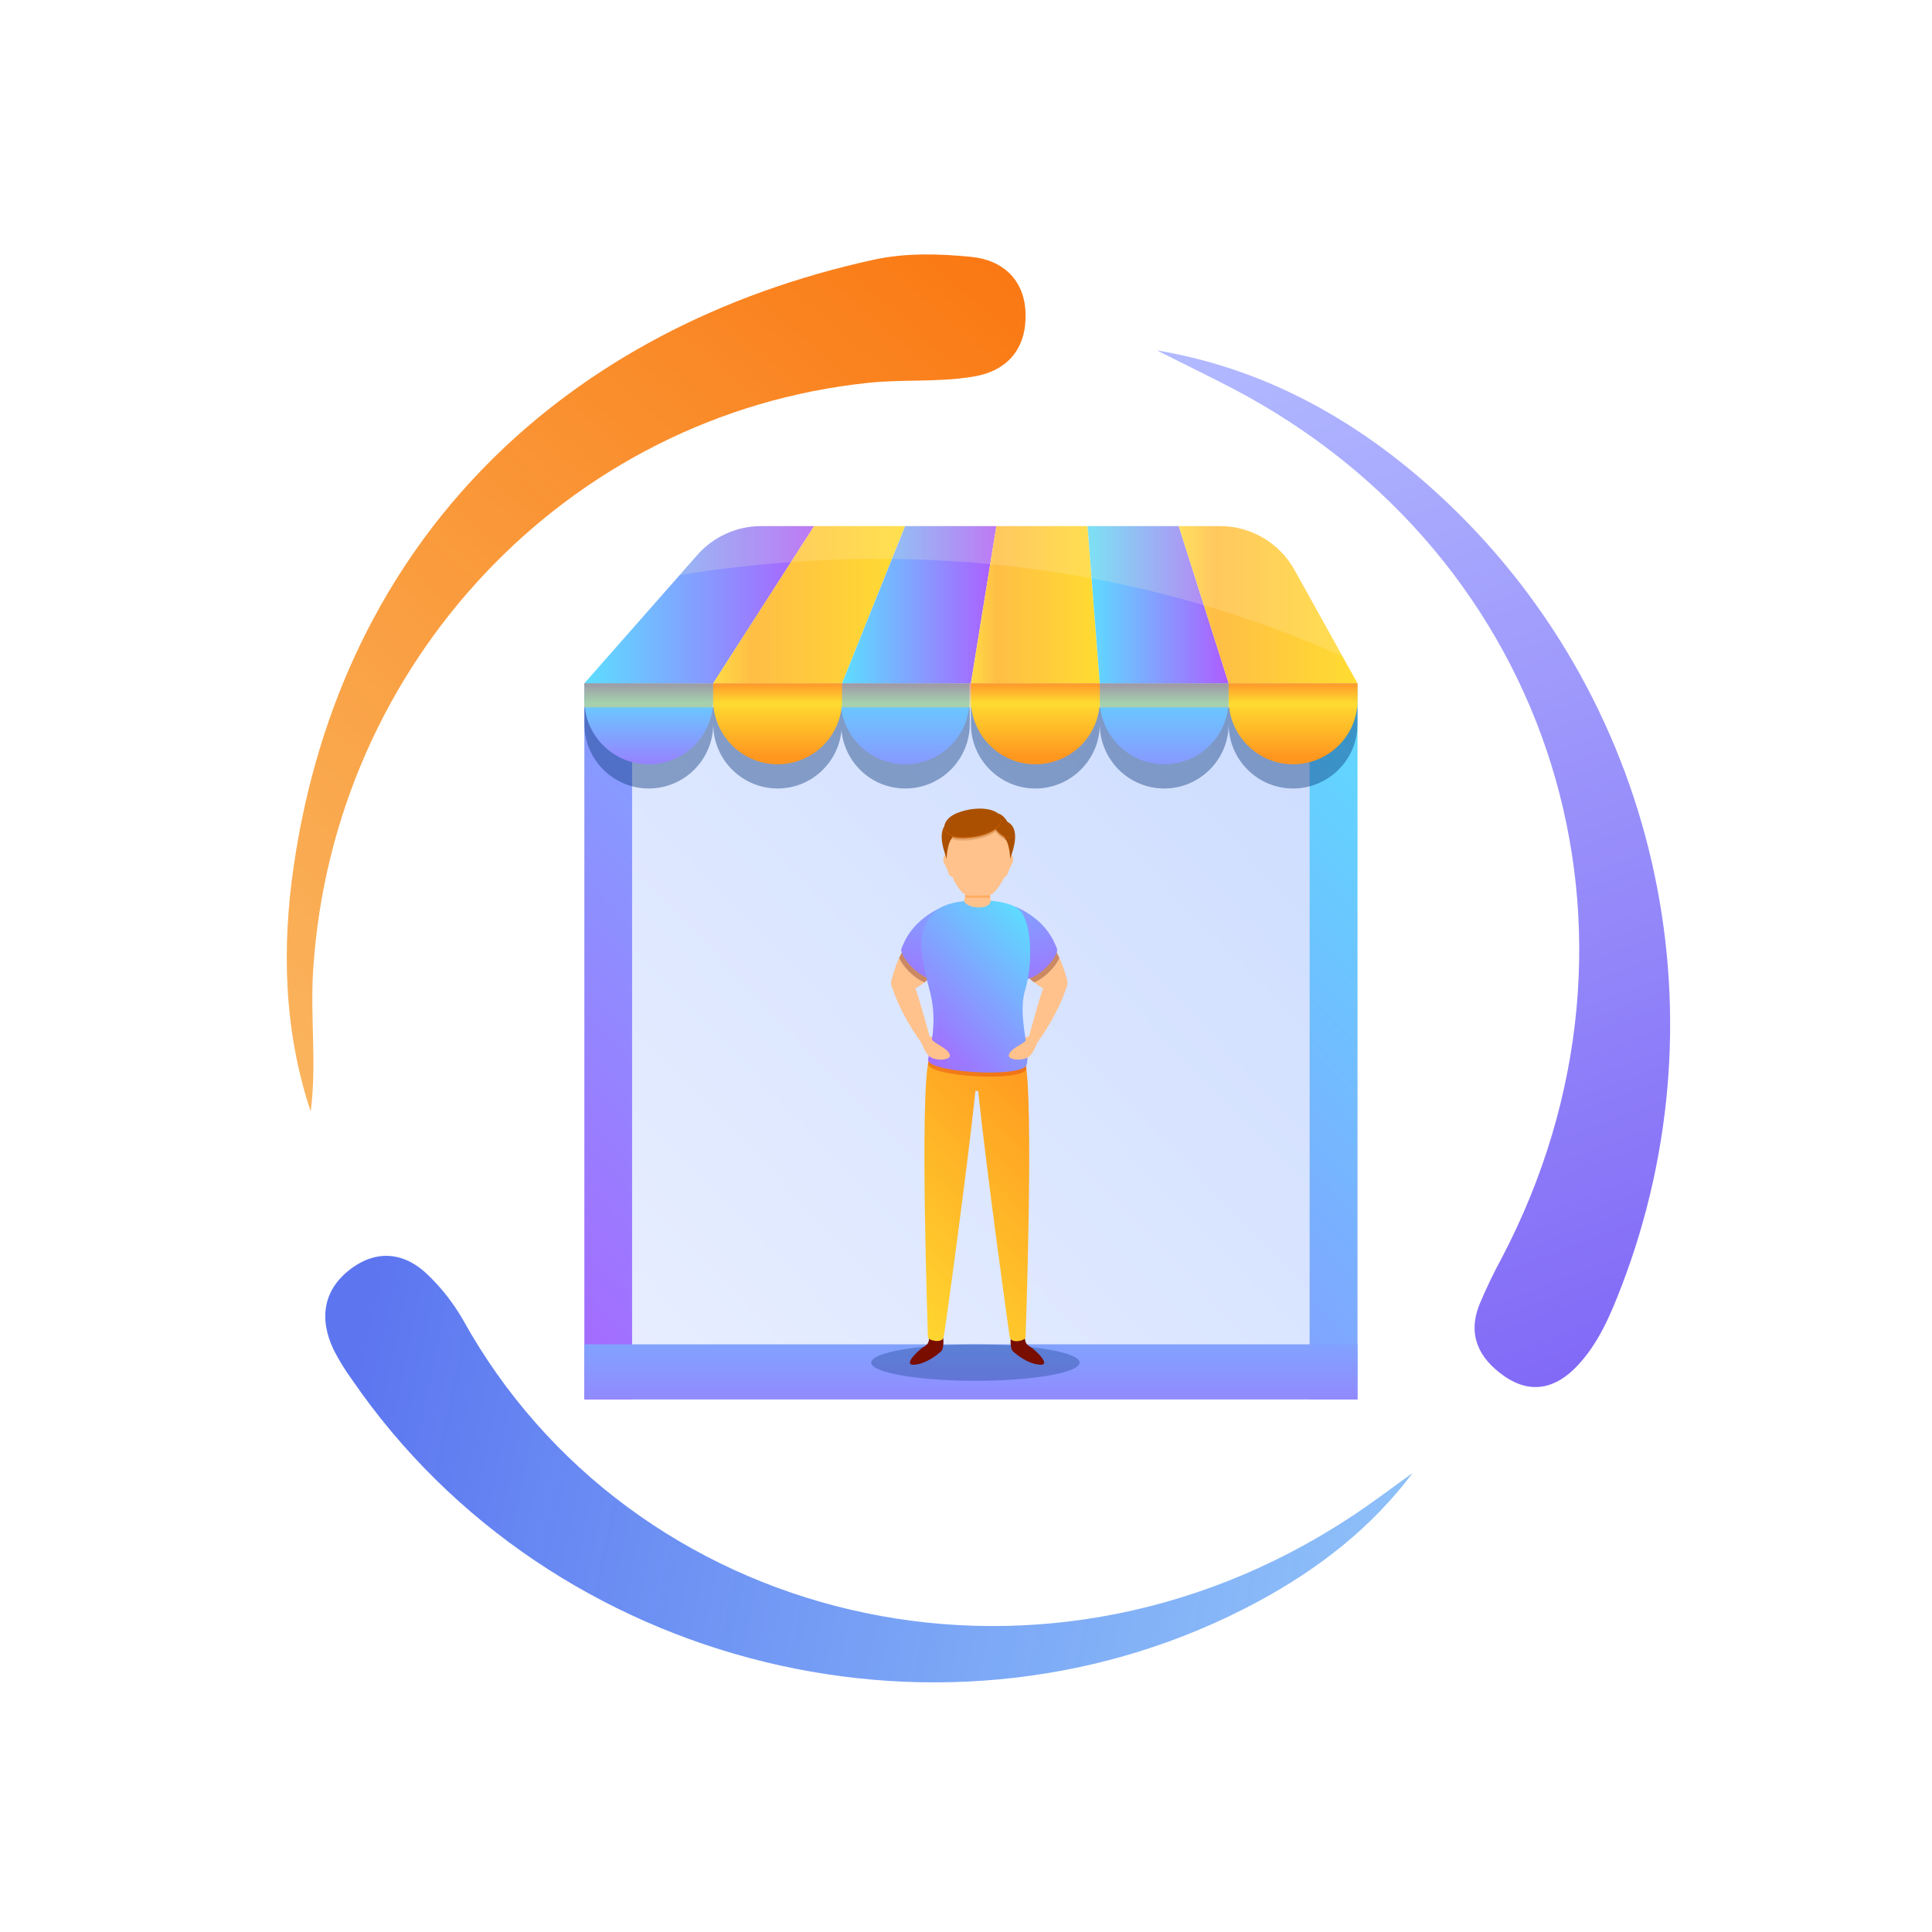 <svg width="56" height="56" viewBox="0 0 56 56" fill="none" xmlns="http://www.w3.org/2000/svg">
<g filter="url(#filter0_d_29_22267)">
<circle cx="28" cy="24" r="24" fill="white"/>
<path d="M9.006 28.214C8.228 25.891 8.168 23.473 8.513 21.109C9.902 11.576 16.433 5.476 25.321 3.529C26.252 3.325 27.215 3.353 28.148 3.445C29.08 3.536 29.704 4.125 29.727 5.094C29.751 6.086 29.225 6.751 28.204 6.918C27.184 7.086 26.175 6.99 25.164 7.097C16.451 8.007 9.65 15.222 9.078 24.105C8.988 25.482 9.185 26.836 9.006 28.214Z" fill="url(#paint0_linear_29_22267)"/>
<path d="M40.947 38.694C39.755 40.283 38.214 41.477 36.482 42.413C27.551 47.237 15.989 44.414 10.212 36.002C10.008 35.724 9.827 35.43 9.67 35.123C9.239 34.215 9.369 33.375 10.176 32.773C10.948 32.198 11.761 32.306 12.438 32.987C12.818 33.359 13.146 33.782 13.413 34.243C18.272 43.016 29.962 45.989 39.104 40.002C39.735 39.594 40.334 39.132 40.947 38.694Z" fill="url(#paint1_linear_29_22267)"/>
<path d="M33.529 6.155C36.69 6.686 39.364 8.196 41.683 10.32C48.005 16.123 50.096 25.245 46.993 33.303C46.678 34.12 46.334 34.936 45.722 35.586C45.111 36.237 44.383 36.435 43.595 35.883C42.867 35.373 42.529 34.695 42.884 33.808C43.075 33.351 43.289 32.904 43.526 32.469C48.448 23.081 45.049 12.123 35.701 7.245C34.98 6.871 34.251 6.519 33.529 6.155Z" fill="url(#paint2_linear_29_22267)"/>
<path d="M39.348 15.808H16.938V36.565H39.348V15.808Z" fill="url(#paint3_linear_29_22267)"/>
<path d="M37.96 15.808H18.322V36.565H37.96V15.808Z" fill="url(#paint4_linear_29_22267)"/>
<path d="M39.348 34.966H16.938V36.563H39.348V34.966Z" fill="url(#paint5_linear_29_22267)"/>
<path d="M23.598 11.25H22.062C21.359 11.25 20.684 11.554 20.217 12.082L16.938 15.806H20.673L23.598 11.25Z" fill="url(#paint6_linear_29_22267)"/>
<path d="M26.235 11.25H23.597L20.672 15.806H24.407L26.235 11.25Z" fill="url(#paint7_linear_29_22267)"/>
<path d="M28.88 11.25H26.236L24.408 15.806H28.143L28.88 11.25Z" fill="url(#paint8_linear_29_22267)"/>
<path d="M31.523 11.25H28.88L28.143 15.806H31.878L31.523 11.25Z" fill="url(#paint9_linear_29_22267)"/>
<g opacity="0.4">
<path d="M24.368 16.504H20.673H16.938V16.988C16.938 18.017 17.776 18.855 18.805 18.855C19.834 18.855 20.673 18.017 20.673 16.988C20.673 18.017 21.511 18.855 22.54 18.855C23.508 18.855 24.301 18.113 24.391 17.168C24.481 18.113 25.268 18.855 26.242 18.855C27.271 18.855 28.109 18.017 28.109 16.988V16.504H24.408H24.368Z" fill="#003073"/>
<path d="M35.613 16.504H31.878H28.143V16.988C28.143 18.017 28.981 18.855 30.01 18.855C31.04 18.855 31.878 18.017 31.878 16.988C31.878 18.017 32.716 18.855 33.745 18.855C34.775 18.855 35.613 18.017 35.613 16.988C35.613 18.017 36.451 18.855 37.48 18.855C38.51 18.855 39.348 18.017 39.348 16.988V16.504H35.613Z" fill="#003073"/>
</g>
<path d="M34.167 11.25H31.523L31.878 15.806H35.613L34.167 11.25Z" fill="url(#paint10_linear_29_22267)"/>
<path d="M35.364 11.25H34.166L35.612 15.806H39.347L37.519 12.516C37.08 11.734 36.259 11.25 35.364 11.25Z" fill="url(#paint11_linear_29_22267)"/>
<path d="M18.805 18.153C17.776 18.153 16.938 17.321 16.938 16.286V15.808H20.673V16.291C20.673 17.321 19.834 18.153 18.805 18.153Z" fill="url(#paint12_linear_29_22267)"/>
<path d="M26.235 18.153C25.205 18.153 24.367 17.315 24.367 16.286V15.808H28.102V16.291C28.102 17.321 27.27 18.153 26.235 18.153Z" fill="url(#paint13_linear_29_22267)"/>
<path d="M22.54 18.153C21.51 18.153 20.672 17.315 20.672 16.286V15.808H24.407V16.291C24.407 17.321 23.569 18.153 22.54 18.153Z" fill="url(#paint14_linear_29_22267)"/>
<path d="M33.745 18.153C32.715 18.153 31.877 17.315 31.877 16.286V15.808H35.612V16.291C35.612 17.321 34.774 18.153 33.745 18.153Z" fill="url(#paint15_linear_29_22267)"/>
<path opacity="0.2" d="M20.219 12.082L19.701 12.668C27.965 11.34 34.518 13.056 38.911 15.024L37.516 12.516C37.083 11.734 36.262 11.25 35.367 11.25H34.169H31.525H28.881H26.238H23.594H22.064C21.361 11.25 20.686 11.554 20.219 12.082Z" fill="#FFF1C9"/>
<path d="M30.01 18.153C28.981 18.153 28.143 17.315 28.143 16.286V15.808H31.878V16.291C31.878 17.321 31.04 18.153 30.01 18.153Z" fill="url(#paint16_linear_29_22267)"/>
<path d="M37.483 18.153C36.453 18.153 35.615 17.315 35.615 16.286V15.808H39.35V16.291C39.35 17.321 38.512 18.153 37.483 18.153Z" fill="url(#paint17_linear_29_22267)"/>
<path opacity="0.4" d="M39.348 15.808H16.938V16.505H39.348V15.808Z" fill="url(#paint18_linear_29_22267)"/>
<path opacity="0.3" d="M31.293 35.495C31.293 35.787 29.938 36.023 28.273 36.023C26.608 36.023 25.252 35.787 25.252 35.495C25.252 35.202 26.608 34.966 28.273 34.966C29.938 34.966 31.293 35.202 31.293 35.495Z" fill="#003073"/>
<path d="M29.672 22.561C30.594 23.208 30.791 23.928 30.921 24.367C31.05 24.806 30.499 25.121 29.492 24.024C28.479 22.933 29.081 22.145 29.672 22.561Z" fill="#FFC28C"/>
<path opacity="0.3" d="M29.401 22.454C29.486 22.465 29.581 22.499 29.671 22.561C30.245 22.96 30.538 23.393 30.706 23.765C30.622 23.99 30.29 24.35 29.975 24.474C29.829 24.361 29.666 24.215 29.491 24.023C29.407 23.933 29.339 23.843 29.277 23.759C29.182 23.242 29.204 22.612 29.401 22.454Z" fill="#520606"/>
<path d="M29.5 22.308C30.333 22.708 30.546 23.27 30.636 23.495C30.726 23.72 29.916 24.62 29.489 24.328C29.061 24.035 28.96 22.05 29.5 22.308Z" fill="url(#paint19_linear_29_22267)"/>
<path d="M27.099 22.561C26.177 23.208 25.98 23.928 25.851 24.367C25.721 24.806 26.273 25.121 27.279 24.024C28.292 22.933 27.69 22.145 27.099 22.561Z" fill="#FFC28C"/>
<path d="M26.916 26.117C26.871 26.022 27.034 26.027 27.141 26.134C27.253 26.236 27.186 26.365 27.186 26.365L26.916 26.117Z" fill="#FFC28C"/>
<path d="M30.931 24.541C30.762 25.205 30.137 26.178 30.014 26.263C29.89 26.347 29.783 26.218 29.817 26.083C29.851 25.942 30.227 24.536 30.374 24.317C30.52 24.103 31.004 24.249 30.931 24.541Z" fill="#FFC28C"/>
<path d="M29.857 26.117C29.901 26.022 29.738 26.027 29.631 26.134C29.519 26.236 29.587 26.365 29.587 26.365L29.857 26.117Z" fill="#FFC28C"/>
<path d="M29.304 34.763C29.276 34.92 29.304 35.112 29.349 35.157C29.394 35.202 29.754 35.528 30.131 35.556C30.502 35.59 30.002 35.123 29.872 35.044C29.743 34.965 29.726 34.932 29.704 34.791C29.681 34.656 29.304 34.763 29.304 34.763Z" fill="#780D00"/>
<path d="M27.335 34.763C27.363 34.92 27.335 35.112 27.29 35.157C27.245 35.202 26.885 35.528 26.508 35.556C26.136 35.59 26.637 35.123 26.766 35.044C26.896 34.965 26.913 34.932 26.935 34.791C26.958 34.656 27.335 34.763 27.335 34.763Z" fill="#780D00"/>
<path opacity="0.3" d="M27.369 22.454C27.285 22.465 27.189 22.499 27.099 22.561C26.526 22.96 26.233 23.393 26.064 23.765C26.149 23.99 26.481 24.35 26.796 24.474C26.942 24.361 27.105 24.215 27.279 24.023C27.364 23.933 27.431 23.843 27.493 23.759C27.589 23.242 27.566 22.612 27.369 22.454Z" fill="#520606"/>
<path d="M27.266 22.308C26.434 22.708 26.22 23.27 26.13 23.495C26.04 23.72 26.85 24.62 27.277 24.328C27.705 24.035 27.806 22.05 27.266 22.308Z" fill="url(#paint20_linear_29_22267)"/>
<path d="M29.709 26.735C29.416 25.548 28.494 25.571 28.314 26.386C28.134 25.571 27.211 25.548 26.919 26.735C26.654 27.826 26.896 34.655 26.896 34.757C26.896 34.852 27.312 34.953 27.352 34.757C27.391 34.593 28.049 29.784 28.274 27.618C28.302 27.624 28.325 27.624 28.353 27.624C28.578 29.795 29.236 34.593 29.27 34.762C29.315 34.959 29.726 34.858 29.726 34.762C29.731 34.655 29.973 27.826 29.709 26.735Z" fill="url(#paint21_linear_29_22267)"/>
<path opacity="0.3" d="M29.749 26.988C29.738 26.887 29.721 26.803 29.709 26.735C29.417 25.548 28.494 25.571 28.314 26.386C28.134 25.571 27.212 25.548 26.919 26.735C26.914 26.763 26.908 26.797 26.903 26.831C26.874 27.208 29.614 27.371 29.749 26.988Z" fill="#D01700"/>
<path d="M27.269 22.308C26.274 22.933 26.876 24.238 27.011 24.992C27.14 25.745 26.977 26.319 26.904 26.702C26.825 27.084 29.626 27.259 29.756 26.865C29.885 26.471 29.486 25.464 29.711 24.705C29.941 23.945 29.919 22.747 29.548 22.376C29.176 22.005 27.736 22.016 27.269 22.308Z" fill="url(#paint22_linear_29_22267)"/>
<path d="M27.947 21.576C28.026 21.761 27.969 21.998 27.947 22.093C27.924 22.183 28.138 22.318 28.414 22.301C28.689 22.285 28.735 22.144 28.712 22.065C28.689 21.986 28.661 21.52 28.661 21.52L27.947 21.559V21.576Z" fill="#FFC28C"/>
<path d="M27.524 20.766C27.39 20.659 27.288 20.896 27.373 21.036C27.457 21.183 27.485 21.273 27.502 21.334C27.519 21.396 27.665 21.503 27.693 21.273C27.716 21.047 27.524 20.766 27.524 20.766Z" fill="#FFC28C"/>
<path d="M29.184 20.766C29.319 20.659 29.421 20.896 29.336 21.036C29.252 21.183 29.224 21.273 29.207 21.334C29.19 21.396 29.044 21.503 29.015 21.273C28.993 21.047 29.184 20.766 29.184 20.766Z" fill="#FFC28C"/>
<path opacity="0.3" d="M28.086 22.025C28.412 22.025 28.446 22.025 28.654 22.025C28.665 22.025 28.682 22.014 28.699 22.008C28.677 21.862 28.66 21.524 28.66 21.524L27.945 21.564V21.581C28.002 21.716 27.99 21.879 27.968 21.991C28.007 22.008 28.047 22.025 28.086 22.025Z" fill="#FF7800"/>
<path d="M28.087 21.959C27.823 21.959 27.552 21.407 27.434 20.879C27.316 20.35 27.266 19.512 28.379 19.512C29.488 19.512 29.274 20.817 29.279 20.997C29.285 21.177 28.869 21.953 28.661 21.953C28.447 21.959 28.413 21.959 28.087 21.959Z" fill="#FFC28C"/>
<path d="M27.48 19.843C27.092 20.102 27.435 20.817 27.435 20.901C27.435 20.991 27.435 20.524 27.57 20.327C27.705 20.13 27.671 19.787 27.66 19.782C27.654 19.776 27.48 19.843 27.48 19.843Z" fill="#AB5000"/>
<path d="M29.239 19.843C29.627 20.102 29.284 20.817 29.284 20.901C29.284 20.991 29.284 20.524 29.149 20.327C29.014 20.13 29.048 19.787 29.059 19.782C29.065 19.776 29.239 19.843 29.239 19.843Z" fill="#AB5000"/>
<path opacity="0.2" d="M28.932 19.663C28.729 19.488 28.223 19.455 27.739 19.646C27.227 19.854 27.239 20.349 27.84 20.366C28.245 20.377 28.639 20.276 28.853 20.113C28.999 20.287 29.213 20.428 29.286 20.377C29.416 20.287 29.202 19.708 28.932 19.663Z" fill="#A14B00"/>
<path opacity="0.2" d="M28.932 19.624C28.729 19.449 28.223 19.416 27.739 19.607C27.227 19.815 27.239 20.31 27.84 20.327C28.245 20.338 28.639 20.237 28.853 20.074C28.999 20.248 29.213 20.389 29.286 20.338C29.416 20.254 29.202 19.669 28.932 19.624Z" fill="#A14B00"/>
<path d="M28.829 19.59C28.43 19.736 29.139 20.4 29.285 20.299C29.426 20.198 29.139 19.477 28.829 19.59Z" fill="#AB5000"/>
<path opacity="0.3" d="M29.285 20.27C29.178 20.344 28.762 20 28.717 19.753C28.734 19.995 29.178 20.372 29.285 20.293C29.307 20.276 29.319 20.242 29.319 20.203C29.313 20.237 29.302 20.259 29.285 20.27Z" fill="#FF7700"/>
<path opacity="0.2" d="M29.287 20.142C29.186 20.209 28.814 19.911 28.736 19.669C28.601 19.888 29.163 20.389 29.287 20.305C29.326 20.276 29.332 20.192 29.309 20.096C29.304 20.113 29.298 20.13 29.287 20.142Z" fill="#AB5000"/>
<path d="M27.739 19.567C27.227 19.776 27.239 20.271 27.84 20.288C28.442 20.304 29.033 20.068 29.022 19.753C29.022 19.697 28.994 19.641 28.954 19.601C28.763 19.41 28.24 19.371 27.739 19.567Z" fill="#AB5000"/>
<path opacity="0.2" d="M27.841 20.142C27.571 20.137 27.424 20.024 27.385 19.895C27.329 20.086 27.469 20.277 27.841 20.288C28.442 20.305 29.033 20.069 29.022 19.754C29.022 19.732 29.016 19.709 29.005 19.686C28.926 19.962 28.386 20.159 27.841 20.142Z" fill="#AB5000"/>
<path opacity="0.3" d="M27.84 20.259C27.547 20.247 27.395 20.124 27.373 19.977C27.373 20.141 27.525 20.276 27.84 20.287C28.442 20.304 29.032 20.067 29.021 19.753C29.021 19.747 29.021 19.741 29.016 19.741C29.01 20.045 28.431 20.276 27.84 20.259Z" fill="#FF7700"/>
<path opacity="0.3" d="M27.173 25.722C27.392 25.002 26.796 24.001 26.796 24.001L26.779 24.012C26.852 24.372 26.959 24.715 27.01 24.985C27.139 25.739 26.976 26.313 26.903 26.695C26.852 26.96 28.169 27.123 29.035 27.072C27.668 27.095 26.993 26.302 27.173 25.722Z" fill="url(#paint23_linear_29_22267)"/>
<path d="M25.84 24.541C26.008 25.205 26.633 26.178 26.756 26.263C26.88 26.347 26.987 26.218 26.953 26.083C26.92 25.942 26.543 24.536 26.396 24.317C26.25 24.103 25.766 24.249 25.84 24.541Z" fill="#FFC28C"/>
<path d="M26.654 26.15C26.739 26.246 26.75 26.336 26.795 26.42C26.84 26.505 26.902 26.64 27.087 26.69C27.279 26.746 27.56 26.701 27.532 26.578C27.504 26.448 27.301 26.341 27.138 26.24C26.975 26.139 26.924 26.004 26.924 26.004L26.654 26.15Z" fill="#FFC28C"/>
<path d="M30.12 26.15C30.035 26.246 30.024 26.336 29.979 26.42C29.934 26.505 29.872 26.64 29.687 26.69C29.495 26.746 29.214 26.701 29.242 26.578C29.27 26.448 29.473 26.341 29.636 26.24C29.799 26.139 29.85 26.004 29.85 26.004L30.12 26.15Z" fill="#FFC28C"/>
</g>
<defs>
<filter id="filter0_d_29_22267" x="0" y="0" width="56" height="56" filterUnits="userSpaceOnUse" color-interpolation-filters="sRGB">
<feFlood flood-opacity="0" result="BackgroundImageFix"/>
<feColorMatrix in="SourceAlpha" type="matrix" values="0 0 0 0 0 0 0 0 0 0 0 0 0 0 0 0 0 0 127 0" result="hardAlpha"/>
<feOffset dy="4"/>
<feGaussianBlur stdDeviation="2"/>
<feComposite in2="hardAlpha" operator="out"/>
<feColorMatrix type="matrix" values="0 0 0 0 0 0 0 0 0 0 0 0 0 0 0 0 0 0 0.25 0"/>
<feBlend mode="normal" in2="BackgroundImageFix" result="effect1_dropShadow_29_22267"/>
<feBlend mode="normal" in="SourceGraphic" in2="effect1_dropShadow_29_22267" result="shape"/>
</filter>
<linearGradient id="paint0_linear_29_22267" x1="29.625" y1="4.464" x2="7.099" y2="30.491" gradientUnits="userSpaceOnUse">
<stop stop-color="#FA7914"/>
<stop offset="1" stop-color="#F89B23" stop-opacity="0.7"/>
</linearGradient>
<linearGradient id="paint1_linear_29_22267" x1="10.662" y1="33.873" x2="40.837" y2="40.165" gradientUnits="userSpaceOnUse">
<stop stop-color="#5D76F0"/>
<stop offset="1" stop-color="#5EA5F6" stop-opacity="0.7"/>
</linearGradient>
<linearGradient id="paint2_linear_29_22267" x1="33.598" y1="6.28" x2="45.261" y2="37.101" gradientUnits="userSpaceOnUse">
<stop stop-color="#B2BAFF"/>
<stop offset="1" stop-color="#8067F6"/>
</linearGradient>
<linearGradient id="paint3_linear_29_22267" x1="39.714" y1="14.966" x2="14.864" y2="39.058" gradientUnits="userSpaceOnUse">
<stop stop-color="#5CDEFF"/>
<stop offset="1" stop-color="#AE5CFF"/>
</linearGradient>
<linearGradient id="paint4_linear_29_22267" x1="38.961" y1="15.697" x2="15.73" y2="38.22" gradientUnits="userSpaceOnUse">
<stop stop-color="#CCDCFF"/>
<stop offset="1" stop-color="#EBF0FF"/>
</linearGradient>
<linearGradient id="paint5_linear_29_22267" x1="28.142" y1="31.067" x2="28.142" y2="39.564" gradientUnits="userSpaceOnUse">
<stop stop-color="#5CDEFF"/>
<stop offset="1" stop-color="#AE5CFF"/>
</linearGradient>
<linearGradient id="paint6_linear_29_22267" x1="16.938" y1="13.527" x2="23.595" y2="13.527" gradientUnits="userSpaceOnUse">
<stop stop-color="#5CDEFF"/>
<stop offset="1" stop-color="#AE5CFF"/>
</linearGradient>
<linearGradient id="paint7_linear_29_22267" x1="20.672" y1="13.527" x2="26.238" y2="13.527" gradientUnits="userSpaceOnUse">
<stop stop-color="#FFDB45"/>
<stop offset="0.203" stop-color="#FFBE45"/>
<stop offset="1" stop-color="#FFDC31"/>
</linearGradient>
<linearGradient id="paint8_linear_29_22267" x1="24.407" y1="13.527" x2="28.882" y2="13.527" gradientUnits="userSpaceOnUse">
<stop stop-color="#5CDEFF"/>
<stop offset="1" stop-color="#AE5CFF"/>
</linearGradient>
<linearGradient id="paint9_linear_29_22267" x1="28.142" y1="13.527" x2="31.876" y2="13.527" gradientUnits="userSpaceOnUse">
<stop stop-color="#FFDB45"/>
<stop offset="0.203" stop-color="#FFBE45"/>
<stop offset="1" stop-color="#FFDC31"/>
</linearGradient>
<linearGradient id="paint10_linear_29_22267" x1="31.525" y1="13.527" x2="35.611" y2="13.527" gradientUnits="userSpaceOnUse">
<stop stop-color="#5CDEFF"/>
<stop offset="1" stop-color="#AE5CFF"/>
</linearGradient>
<linearGradient id="paint11_linear_29_22267" x1="34.167" y1="13.527" x2="39.345" y2="13.527" gradientUnits="userSpaceOnUse">
<stop stop-color="#FFDB45"/>
<stop offset="0.203" stop-color="#FFBE45"/>
<stop offset="1" stop-color="#FFDC31"/>
</linearGradient>
<linearGradient id="paint12_linear_29_22267" x1="18.805" y1="15.915" x2="18.805" y2="19.05" gradientUnits="userSpaceOnUse">
<stop stop-color="#5CDEFF"/>
<stop offset="1" stop-color="#AE5CFF"/>
</linearGradient>
<linearGradient id="paint13_linear_29_22267" x1="26.237" y1="15.653" x2="26.237" y2="20.362" gradientUnits="userSpaceOnUse">
<stop stop-color="#5CDEFF"/>
<stop offset="1" stop-color="#AE5CFF"/>
</linearGradient>
<linearGradient id="paint14_linear_29_22267" x1="22.539" y1="17.952" x2="22.539" y2="16.348" gradientUnits="userSpaceOnUse">
<stop stop-color="#FF961F"/>
<stop offset="1" stop-color="#FFDC31"/>
</linearGradient>
<linearGradient id="paint15_linear_29_22267" x1="33.743" y1="15.653" x2="33.743" y2="20.362" gradientUnits="userSpaceOnUse">
<stop stop-color="#5CDEFF"/>
<stop offset="1" stop-color="#AE5CFF"/>
</linearGradient>
<linearGradient id="paint16_linear_29_22267" x1="30.009" y1="17.952" x2="30.009" y2="16.348" gradientUnits="userSpaceOnUse">
<stop stop-color="#FF961F"/>
<stop offset="1" stop-color="#FFDC31"/>
</linearGradient>
<linearGradient id="paint17_linear_29_22267" x1="37.481" y1="17.952" x2="37.481" y2="16.348" gradientUnits="userSpaceOnUse">
<stop stop-color="#FF961F"/>
<stop offset="1" stop-color="#FFDC31"/>
</linearGradient>
<linearGradient id="paint18_linear_29_22267" x1="28.142" y1="15.749" x2="28.142" y2="16.381" gradientUnits="userSpaceOnUse">
<stop stop-color="#FF1F1F"/>
<stop offset="1" stop-color="#FFDC31"/>
</linearGradient>
<linearGradient id="paint19_linear_29_22267" x1="28.431" y1="19.269" x2="30.68" y2="25.854" gradientUnits="userSpaceOnUse">
<stop stop-color="#5CDEFF"/>
<stop offset="1" stop-color="#AE5CFF"/>
</linearGradient>
<linearGradient id="paint20_linear_29_22267" x1="28.337" y1="19.269" x2="26.087" y2="25.854" gradientUnits="userSpaceOnUse">
<stop stop-color="#5CDEFF"/>
<stop offset="1" stop-color="#AE5CFF"/>
</linearGradient>
<linearGradient id="paint21_linear_29_22267" x1="31.284" y1="27.697" x2="24.891" y2="33.895" gradientUnits="userSpaceOnUse">
<stop stop-color="#FF961F"/>
<stop offset="1" stop-color="#FFDC31"/>
</linearGradient>
<linearGradient id="paint22_linear_29_22267" x1="30.242" y1="22.894" x2="26.215" y2="26.798" gradientUnits="userSpaceOnUse">
<stop stop-color="#5CDEFF"/>
<stop offset="1" stop-color="#AE5CFF"/>
</linearGradient>
<linearGradient id="paint23_linear_29_22267" x1="30.1" y1="22.001" x2="26.105" y2="28.438" gradientUnits="userSpaceOnUse">
<stop stop-color="#5CDEFF"/>
<stop offset="1" stop-color="#AE5CFF"/>
</linearGradient>
</defs>
</svg>

